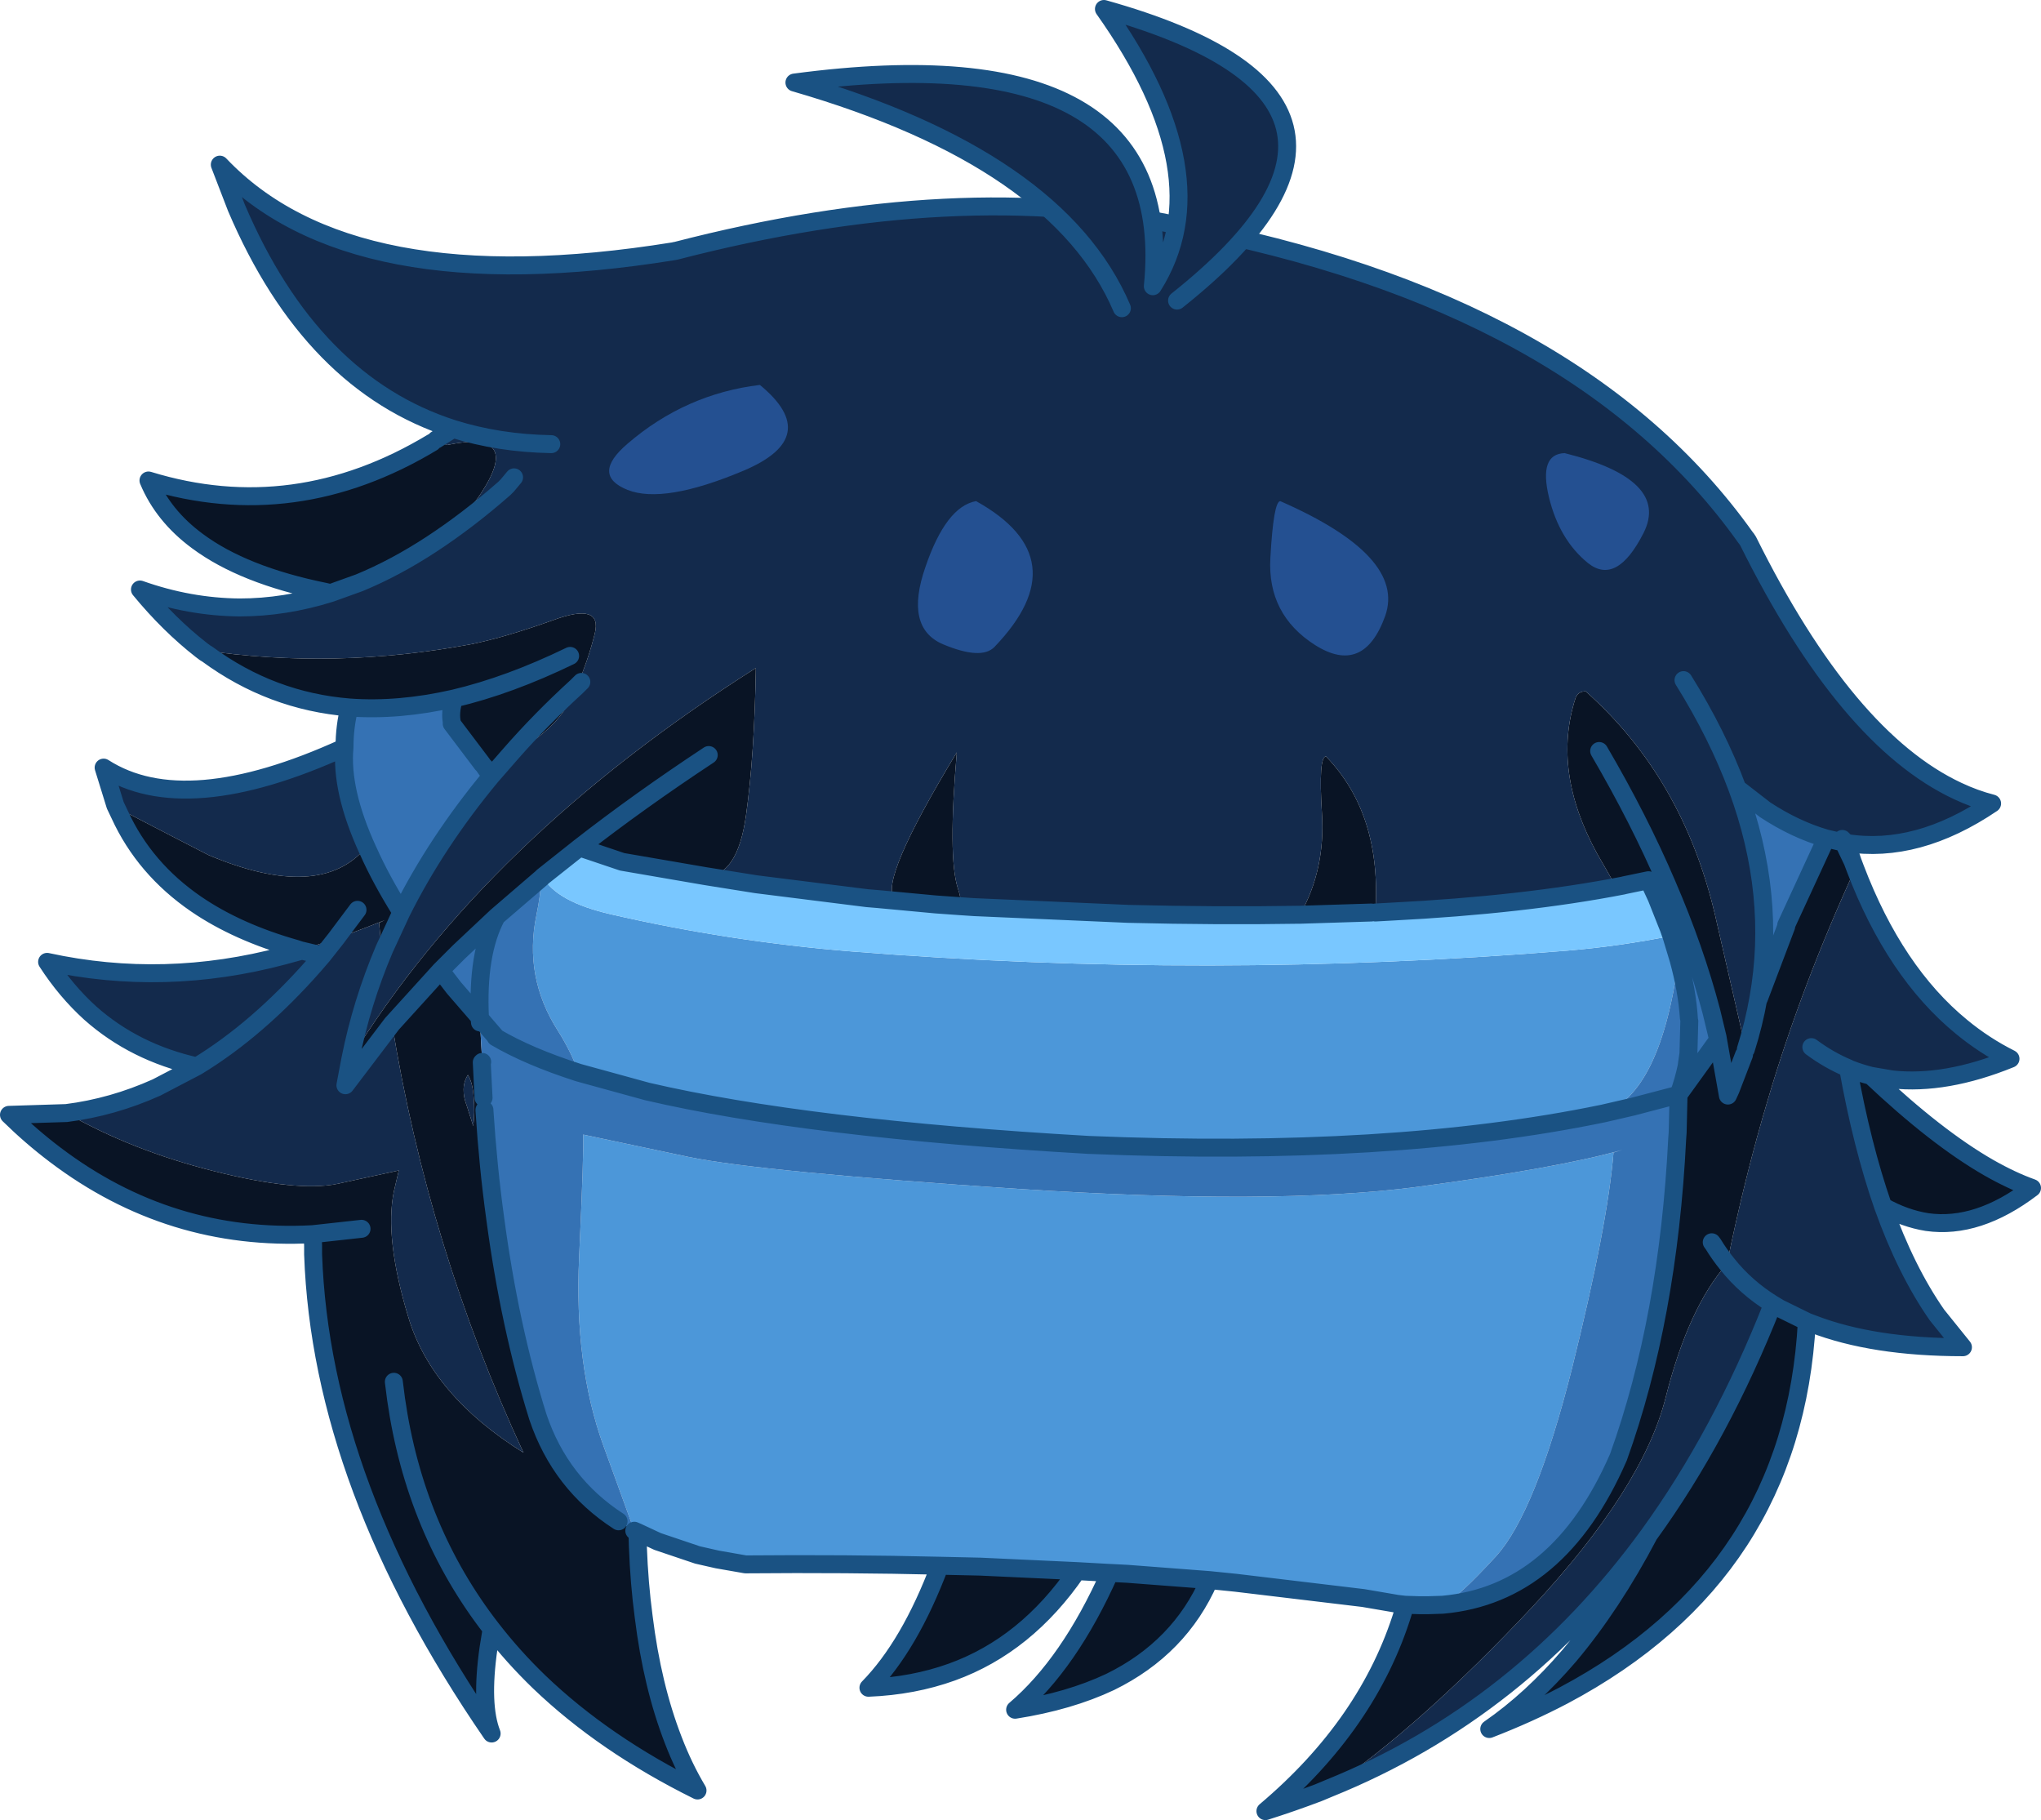 <?xml version="1.0" encoding="UTF-8" standalone="no"?>
<svg xmlns:xlink="http://www.w3.org/1999/xlink" height="202.85px" width="227.5px" xmlns="http://www.w3.org/2000/svg">
  <g transform="matrix(1.0, 0.0, 0.0, 1.0, 125.75, 336.5)">
    <path d="M-50.4 -308.55 L-50.65 -308.5 -50.45 -308.55 -50.4 -308.55" fill="#cccccc" fill-rule="evenodd" stroke="none"/>
    <path d="M68.85 -219.55 L65.4 -234.6 Q61.8 -249.85 51.0 -259.45 50.1 -259.45 49.85 -258.65 47.25 -250.55 52.25 -241.4 L54.4 -237.65 55.15 -237.8 Q44.1 -235.65 29.35 -234.9 L27.55 -234.8 Q28.3 -245.75 22.05 -252.2 21.2 -252.15 21.6 -245.85 22.0 -239.6 19.15 -234.55 L19.0 -234.55 Q10.05 -234.4 0.0 -234.65 L-17.15 -235.4 -18.65 -235.5 Q-18.55 -236.2 -19.0 -237.55 -20.1 -241.05 -19.1 -252.65 -27.8 -238.3 -26.05 -236.35 L-29.1 -236.4 -41.45 -237.95 -47.1 -238.85 Q-43.55 -238.85 -42.6 -245.6 -41.65 -252.35 -41.5 -262.05 -71.6 -243.0 -86.7 -218.45 -85.45 -224.75 -82.9 -230.75 -85.45 -224.75 -86.7 -218.45 L-87.25 -215.55 -82.05 -222.4 Q-78.0 -197.45 -67.4 -174.6 -77.65 -181.0 -80.25 -189.75 -82.9 -198.5 -81.85 -203.7 L-81.3 -206.05 -88.2 -204.55 Q-92.65 -203.65 -101.8 -205.95 -111.0 -208.25 -118.35 -212.45 -113.2 -213.1 -108.3 -215.3 L-103.8 -217.65 Q-110.75 -219.2 -115.7 -223.6 -118.4 -226.05 -120.5 -229.3 -107.4 -226.45 -94.1 -230.0 L-92.1 -230.55 -92.3 -230.6 -91.0 -231.0 -88.3 -231.9 Q-86.0 -232.7 -83.75 -233.6 L-82.85 -233.95 -83.5 -233.65 -83.15 -230.2 -82.9 -230.75 -81.0 -234.85 Q-77.1 -242.65 -71.0 -250.0 L-68.95 -252.35 -71.0 -250.0 -71.75 -251.05 -68.95 -252.35 Q-63.85 -255.0 -62.05 -258.7 L-61.45 -260.0 Q-60.15 -263.05 -59.45 -265.9 -58.6 -269.4 -64.05 -267.4 -69.5 -265.45 -73.25 -264.7 -88.45 -261.85 -103.3 -264.05 -106.9 -266.85 -110.15 -270.8 -104.65 -268.85 -99.05 -268.8 -94.0 -268.8 -88.9 -270.4 L-89.55 -270.55 -85.7 -271.55 -88.9 -270.4 -85.7 -271.55 Q-81.7 -273.2 -77.65 -275.85 L-77.45 -276.0 Q-74.25 -278.3 -72.15 -281.5 -67.45 -288.65 -75.95 -286.9 L-77.15 -287.5 -75.25 -288.7 Q-91.05 -293.75 -99.4 -313.35 L-101.25 -318.15 Q-86.6 -302.7 -50.65 -308.5 L-50.4 -308.55 Q-18.7 -316.75 5.65 -311.35 50.1 -302.95 68.85 -276.55 L68.9 -276.5 69.1 -276.2 Q80.05 -254.15 92.45 -248.35 94.35 -247.45 96.3 -246.95 87.95 -241.3 80.05 -242.55 L79.6 -243.0 79.75 -242.6 77.8 -243.05 Q74.35 -244.05 71.0 -246.25 L67.9 -248.65 Q72.3 -236.75 70.25 -225.25 69.75 -222.4 68.85 -219.55 M61.9 -260.7 Q65.7 -254.6 67.9 -248.65 65.7 -254.6 61.9 -260.7 M-64.3 -287.0 Q-70.15 -287.1 -75.25 -288.7 -70.15 -287.1 -64.3 -287.0 M81.05 -239.7 Q85.45 -228.15 92.9 -222.05 95.45 -219.95 98.35 -218.5 91.1 -215.55 85.15 -216.2 L82.8 -216.6 Q81.6 -216.9 80.45 -217.35 L80.25 -217.45 Q81.8 -208.8 84.15 -202.05 86.7 -194.9 90.15 -189.95 L93.05 -186.35 Q83.05 -186.35 76.3 -188.95 L75.65 -189.2 72.6 -190.7 71.85 -191.15 Q66.1 -176.55 58.05 -165.45 43.8 -145.85 22.4 -137.2 32.6 -144.15 45.0 -157.35 57.35 -170.6 59.9 -180.7 62.45 -190.8 66.75 -195.65 68.75 -205.45 71.35 -214.1 75.1 -226.75 81.05 -239.7 M-112.4 -245.7 L-112.9 -246.75 -114.2 -250.95 Q-105.1 -245.1 -87.35 -253.2 -87.8 -248.4 -84.75 -241.75 L-84.9 -242.1 Q-90.05 -235.95 -102.5 -241.2 L-106.0 -243.0 -112.75 -246.5 -112.4 -245.7 M76.15 -219.8 Q78.1 -218.35 80.25 -217.45 78.1 -218.35 76.15 -219.8 M71.85 -191.15 Q68.85 -193.0 66.75 -195.65 68.85 -193.0 71.85 -191.15 M-103.8 -217.65 Q-97.05 -221.75 -90.75 -228.9 L-89.8 -230.0 -88.3 -231.9 -89.8 -230.0 -90.75 -228.9 Q-97.05 -221.75 -103.8 -217.65 M-92.1 -230.55 L-89.8 -230.0 -92.1 -230.55 M-61.45 -260.0 L-60.95 -260.5 -61.45 -260.0 M-68.45 -283.3 L-69.2 -282.4 -69.55 -282.05 Q-73.6 -278.5 -77.65 -275.85 -73.6 -278.5 -69.55 -282.05 L-69.2 -282.4 -68.45 -283.3 M-73.6 -216.7 Q-73.05 -215.85 -72.95 -214.15 -72.8 -212.45 -73.0 -211.0 L-73.7 -213.2 Q-74.5 -215.25 -73.6 -216.7" fill="#132a4c" fill-rule="evenodd" stroke="none"/>
    <path d="M-65.25 -238.8 Q-63.75 -236.0 -57.65 -234.6 -44.4 -231.55 -30.7 -230.45 8.95 -227.3 48.95 -230.55 54.85 -231.05 60.55 -232.2 L61.35 -229.55 Q59.35 -214.7 52.95 -212.4 29.3 -207.5 -4.4 -208.9 -35.75 -210.7 -53.6 -214.85 L-61.25 -216.95 Q-62.1 -219.3 -63.55 -221.6 -67.4 -227.6 -65.95 -234.55 -65.5 -236.7 -65.4 -238.65 L-65.25 -238.8 M30.85 -157.65 L30.0 -157.75 26.2 -158.4 12.0 -160.1 9.05 -160.4 -0.1 -161.1 -2.05 -161.2 -2.1 -161.2 -5.7 -161.4 -16.5 -161.9 -21.0 -162.0 Q-31.35 -162.25 -42.65 -162.15 L-45.8 -162.7 -48.0 -163.2 -52.45 -164.7 -54.7 -165.75 -55.05 -165.9 -58.5 -175.4 Q-61.75 -184.4 -61.2 -196.35 -60.65 -208.3 -60.75 -210.05 L-48.95 -207.55 Q-40.9 -205.9 -12.3 -204.0 16.25 -202.15 32.05 -204.2 47.85 -206.3 55.1 -208.35 L54.1 -208.05 Q53.45 -199.95 49.45 -183.9 45.4 -167.9 41.0 -163.05 36.55 -158.2 35.05 -157.65 L33.45 -157.6 32.45 -157.6 30.85 -157.65 M-71.7 -222.35 L-72.1 -222.5 -72.25 -222.55 -72.3 -223.05 -72.25 -223.0 -71.7 -222.35" fill="#4c97d9" fill-rule="evenodd" stroke="none"/>
    <path d="M55.15 -237.8 L54.4 -237.65 52.25 -241.4 Q47.25 -250.55 49.85 -258.65 50.1 -259.45 51.0 -259.45 61.8 -249.85 65.4 -234.6 L68.85 -219.55 Q69.75 -222.4 70.25 -225.25 L70.3 -225.2 73.35 -233.25 73.35 -233.4 77.8 -243.05 79.75 -242.6 80.2 -241.65 80.75 -240.5 80.9 -240.1 81.05 -239.7 Q75.1 -226.75 71.35 -214.1 68.75 -205.45 66.75 -195.65 65.9 -196.7 65.2 -197.85 L65.05 -198.05 65.2 -197.85 Q65.9 -196.7 66.75 -195.65 62.45 -190.8 59.9 -180.7 57.35 -170.6 45.0 -157.35 32.6 -144.15 22.4 -137.2 L21.2 -136.7 Q18.3 -135.6 15.3 -134.65 26.8 -144.35 30.65 -156.85 L30.85 -157.65 32.45 -157.6 33.45 -157.6 35.05 -157.65 Q48.0 -158.8 54.65 -174.1 60.2 -189.55 61.2 -209.6 L61.25 -210.3 61.35 -214.5 65.75 -220.6 65.7 -220.9 65.0 -223.8 Q63.2 -230.65 60.05 -237.95 L58.9 -236.45 58.0 -238.4 55.35 -237.85 55.15 -237.8 M27.55 -234.8 L27.1 -234.8 19.15 -234.55 Q22.0 -239.6 21.6 -245.85 21.2 -252.15 22.05 -252.2 28.3 -245.75 27.55 -234.8 M-18.65 -235.5 Q-18.9 -234.15 -21.45 -235.7 L-27.9 -236.3 -29.1 -236.4 -26.05 -236.35 Q-27.8 -238.3 -19.1 -252.65 -20.1 -241.05 -19.0 -237.55 -18.55 -236.2 -18.65 -235.5 L-21.45 -235.7 -18.65 -235.5 M-47.1 -238.85 L-56.4 -240.45 -61.15 -242.05 -65.25 -238.8 -65.4 -238.65 -70.4 -234.35 -74.6 -230.4 -76.65 -228.35 -75.15 -226.4 -72.25 -223.05 -72.25 -223.0 -72.3 -223.05 -72.25 -222.55 -72.0 -218.15 -72.05 -218.1 -71.85 -214.15 -71.75 -212.8 -71.75 -212.75 Q-71.35 -206.5 -70.55 -200.7 -68.95 -188.7 -65.8 -178.6 -63.3 -171.15 -56.8 -166.95 L-55.05 -165.9 -54.7 -165.75 -54.65 -164.15 Q-54.5 -160.05 -54.0 -156.3 -53.05 -148.6 -50.7 -142.55 -49.55 -139.55 -48.0 -136.95 -58.4 -142.1 -65.65 -149.05 -68.55 -151.85 -70.95 -154.95 L-71.3 -152.8 Q-72.2 -146.5 -70.95 -143.3 -89.95 -170.95 -90.85 -196.7 L-90.85 -197.65 -90.9 -198.95 Q-106.8 -198.1 -119.6 -207.8 -122.25 -209.8 -124.75 -212.25 L-118.35 -212.45 Q-111.0 -208.25 -101.8 -205.95 -92.65 -203.65 -88.2 -204.55 L-81.3 -206.05 -81.85 -203.7 Q-82.9 -198.5 -80.25 -189.75 -77.65 -181.0 -67.4 -174.6 -78.0 -197.45 -82.05 -222.4 L-87.25 -215.55 -86.7 -218.45 Q-71.6 -243.0 -41.5 -262.05 -41.65 -252.35 -42.6 -245.6 -43.55 -238.85 -47.1 -238.85 M82.8 -216.6 Q90.1 -209.7 95.95 -206.35 98.5 -204.9 100.75 -204.1 94.7 -199.5 89.05 -200.3 86.55 -200.7 84.15 -202.05 81.8 -208.8 80.25 -217.45 L80.45 -217.35 Q81.6 -216.9 82.8 -216.6 M75.65 -189.2 Q74.15 -161.15 48.55 -147.55 44.65 -145.5 40.25 -143.8 44.95 -147.05 49.15 -151.95 53.95 -157.65 58.05 -165.45 66.1 -176.55 71.85 -191.15 L72.6 -190.7 75.65 -189.2 M9.05 -160.4 Q5.75 -152.85 -2.0 -149.05 -6.55 -146.9 -12.6 -145.95 -6.55 -151.1 -2.05 -161.2 L-0.1 -161.1 9.05 -160.4 M-5.7 -161.4 Q-11.35 -153.15 -19.65 -150.15 -23.95 -148.6 -28.95 -148.4 -24.35 -153.1 -21.0 -162.0 L-16.5 -161.9 -5.7 -161.4 M-92.3 -230.6 L-92.75 -230.75 Q-99.3 -232.6 -103.9 -235.75 -109.65 -239.7 -112.4 -245.7 L-112.75 -246.5 -106.0 -243.0 -102.5 -241.2 Q-90.05 -235.95 -84.9 -242.1 L-84.75 -241.75 -84.7 -241.65 Q-83.3 -238.5 -81.05 -234.9 L-81.0 -234.85 -82.9 -230.75 -83.15 -230.2 -83.5 -233.65 -82.85 -233.95 -83.75 -233.6 Q-86.0 -232.7 -88.3 -231.9 L-91.0 -231.0 -92.3 -230.6 -92.75 -230.75 -92.3 -230.6 M-86.8 -257.65 Q-95.5 -258.35 -102.65 -263.6 L-102.9 -263.75 -103.3 -264.05 -102.9 -263.75 -103.3 -264.05 Q-88.45 -261.85 -73.25 -264.7 -69.5 -265.45 -64.05 -267.4 -58.6 -269.4 -59.45 -265.9 -60.15 -263.05 -61.45 -260.0 L-62.05 -258.7 Q-63.85 -255.0 -68.95 -252.35 L-71.75 -251.05 -72.0 -251.35 -75.4 -255.85 -75.35 -255.85 Q-75.65 -257.0 -75.15 -258.65 -69.0 -260.1 -62.2 -263.4 -69.0 -260.1 -75.15 -258.65 -81.3 -257.25 -86.8 -257.65 M-89.55 -270.55 Q-98.65 -272.4 -103.75 -276.2 -107.55 -279.0 -109.2 -282.95 -92.9 -277.95 -77.55 -287.2 L-77.15 -287.5 -75.95 -286.9 Q-67.45 -288.65 -72.15 -281.5 -74.25 -278.3 -77.45 -276.0 L-77.65 -275.85 Q-81.7 -273.2 -85.7 -271.55 L-89.55 -270.55 M52.5 -252.8 Q56.95 -245.2 60.05 -237.95 56.95 -245.2 52.5 -252.8 M68.65 -218.95 L67.15 -215.05 66.85 -214.4 65.75 -220.6 66.85 -214.4 67.15 -215.05 68.65 -218.95 M81.05 -239.7 L80.9 -240.1 81.05 -239.7 M-85.9 -235.1 L-88.3 -231.9 -85.9 -235.1 M-85.45 -199.55 L-90.9 -198.95 -85.45 -199.55 M-61.45 -260.0 Q-65.55 -256.25 -68.95 -252.35 -65.55 -256.25 -61.45 -260.0 M-82.05 -222.4 L-76.65 -228.35 -82.05 -222.4 M-73.6 -216.7 Q-74.5 -215.25 -73.7 -213.2 L-73.0 -211.0 Q-72.8 -212.45 -72.95 -214.15 -73.05 -215.85 -73.6 -216.7 M-46.75 -252.35 Q-54.55 -247.2 -61.15 -242.05 -54.55 -247.2 -46.75 -252.35 M-81.85 -182.5 L-81.6 -180.55 Q-79.5 -165.95 -70.95 -154.95 -79.5 -165.95 -81.6 -180.55 L-81.85 -182.5" fill="#091425" fill-rule="evenodd" stroke="none"/>
    <path d="M70.25 -225.25 Q72.3 -236.75 67.9 -248.65 L71.0 -246.25 Q74.35 -244.05 77.8 -243.05 L73.35 -233.4 73.35 -233.25 70.3 -225.2 70.25 -225.25 M60.55 -232.2 L60.25 -233.05 59.95 -233.8 58.9 -236.45 60.05 -237.95 Q63.2 -230.65 65.0 -223.8 L65.7 -220.9 65.75 -220.6 61.35 -214.5 56.2 -213.15 52.95 -212.4 56.2 -213.15 61.35 -214.5 61.25 -210.3 61.2 -209.6 Q60.2 -189.55 54.65 -174.1 48.0 -158.8 35.05 -157.65 36.55 -158.2 41.0 -163.05 45.4 -167.9 49.45 -183.9 53.45 -199.95 54.1 -208.05 L55.1 -208.35 Q47.85 -206.3 32.05 -204.2 16.25 -202.15 -12.3 -204.0 -40.9 -205.9 -48.95 -207.55 L-60.75 -210.05 Q-60.65 -208.3 -61.2 -196.35 -61.75 -184.4 -58.5 -175.4 L-55.05 -165.9 -56.8 -166.95 Q-63.3 -171.15 -65.8 -178.6 -68.95 -188.7 -70.55 -200.7 -71.35 -206.5 -71.75 -212.75 L-71.75 -212.8 -71.85 -214.15 -72.05 -218.1 -72.0 -218.15 -72.25 -222.55 -72.1 -222.5 -71.7 -222.35 -70.45 -220.9 -70.5 -220.9 Q-66.85 -218.75 -61.25 -216.95 -66.85 -218.75 -70.5 -220.9 L-70.45 -220.9 -71.7 -222.35 -72.25 -223.0 -72.25 -223.05 -75.15 -226.4 -76.65 -228.35 -74.6 -230.4 -70.4 -234.35 -65.4 -238.65 Q-65.5 -236.7 -65.95 -234.55 -67.4 -227.6 -63.55 -221.6 -62.1 -219.3 -61.25 -216.95 L-53.6 -214.85 Q-35.75 -210.7 -4.4 -208.9 29.3 -207.5 52.95 -212.4 59.35 -214.7 61.35 -229.55 L60.55 -232.2 M-87.35 -253.2 Q-87.35 -255.55 -86.8 -257.65 -81.3 -257.25 -75.15 -258.65 -75.65 -257.0 -75.35 -255.85 L-75.4 -255.85 -72.0 -251.35 -71.75 -251.05 -71.0 -250.0 Q-77.1 -242.65 -81.0 -234.85 L-81.05 -234.9 Q-83.3 -238.5 -84.7 -241.65 L-84.75 -241.75 Q-87.8 -248.4 -87.35 -253.2 M62.5 -223.05 Q62.3 -226.1 61.35 -229.55 62.3 -226.1 62.5 -223.05 M62.55 -222.7 L62.45 -219.05 62.3 -218.05 62.25 -217.65 Q61.9 -216.0 61.35 -214.5 61.9 -216.0 62.25 -217.65 L62.3 -218.05 62.45 -219.05 62.55 -222.7 M-70.4 -234.35 Q-72.6 -230.25 -72.25 -223.05 -72.6 -230.25 -70.4 -234.35" fill="#3572b4" fill-rule="evenodd" stroke="none"/>
    <path d="M27.1 -234.8 L27.55 -234.8 29.35 -234.9 Q44.1 -235.65 55.15 -237.8 L55.35 -237.85 58.0 -238.4 58.9 -236.45 59.95 -233.8 60.25 -233.05 60.55 -232.2 Q54.85 -231.05 48.95 -230.55 8.95 -227.3 -30.7 -230.45 -44.4 -231.55 -57.65 -234.6 -63.75 -236.0 -65.25 -238.8 L-61.15 -242.05 -56.4 -240.45 -47.1 -238.85 -41.45 -237.95 -29.1 -236.4 -27.9 -236.3 -21.45 -235.7 Q-18.9 -234.15 -18.65 -235.5 L-17.15 -235.4 0.0 -234.65 Q10.05 -234.4 19.0 -234.55 L19.15 -234.55 27.1 -234.8" fill="#79c7ff" fill-rule="evenodd" stroke="none"/>
    <path d="M68.85 -219.55 Q69.75 -222.4 70.25 -225.25 72.3 -236.75 67.9 -248.65 65.7 -254.6 61.9 -260.7 M79.75 -242.6 L79.6 -243.0 80.05 -242.55 Q87.95 -241.3 96.3 -246.95 94.35 -247.45 92.45 -248.35 80.05 -254.15 69.1 -276.2 L68.9 -276.5 68.85 -276.55 Q50.1 -302.95 5.65 -311.35 -18.7 -316.75 -50.4 -308.55 L-50.65 -308.5 Q-86.6 -302.7 -101.25 -318.15 L-99.4 -313.35 Q-91.05 -293.75 -75.25 -288.7 -70.15 -287.1 -64.3 -287.0 M27.1 -234.8 L19.15 -234.55 19.0 -234.55 Q10.05 -234.4 0.0 -234.65 L-17.15 -235.4 -18.65 -235.5 -21.45 -235.7 -27.9 -236.3 -29.1 -236.4 -41.45 -237.95 -47.1 -238.85 -56.4 -240.45 -61.15 -242.05 -65.25 -238.8 -65.4 -238.65 -70.4 -234.35 -74.6 -230.4 -76.65 -228.35 -82.05 -222.4 -87.25 -215.55 -86.7 -218.45 Q-85.45 -224.75 -82.9 -230.75 L-81.0 -234.85 -81.05 -234.9 Q-83.3 -238.5 -84.7 -241.65 L-84.75 -241.75 Q-87.8 -248.4 -87.35 -253.2 -87.35 -255.55 -86.8 -257.65 -95.5 -258.35 -102.65 -263.6 L-102.9 -263.75 -103.3 -264.05 Q-106.9 -266.85 -110.15 -270.8 -104.65 -268.85 -99.05 -268.8 -94.0 -268.8 -88.9 -270.4 L-89.55 -270.55 Q-98.65 -272.4 -103.75 -276.2 -107.55 -279.0 -109.2 -282.95 -92.9 -277.95 -77.55 -287.2 M60.55 -232.2 L60.25 -233.05 59.95 -233.8 58.9 -236.45 58.0 -238.4 55.35 -237.85 55.15 -237.8 Q44.1 -235.65 29.35 -234.9 L27.55 -234.8 M77.8 -243.05 L79.75 -242.6 80.05 -242.55 80.75 -240.5 80.9 -240.1 81.05 -239.7 Q85.45 -228.15 92.9 -222.05 95.45 -219.95 98.35 -218.5 91.1 -215.55 85.15 -216.2 L82.8 -216.6 Q90.1 -209.7 95.95 -206.35 98.5 -204.9 100.75 -204.1 94.7 -199.5 89.05 -200.3 86.55 -200.7 84.15 -202.05 86.7 -194.9 90.15 -189.95 L93.05 -186.35 Q83.05 -186.35 76.3 -188.95 L75.65 -189.2 Q74.15 -161.15 48.55 -147.55 44.65 -145.5 40.25 -143.8 44.95 -147.05 49.15 -151.95 53.95 -157.65 58.05 -165.45 43.8 -145.85 22.4 -137.2 L21.2 -136.7 Q18.3 -135.6 15.3 -134.65 26.8 -144.35 30.65 -156.85 L30.85 -157.65 30.0 -157.75 26.2 -158.4 12.0 -160.1 9.05 -160.4 Q5.75 -152.85 -2.0 -149.05 -6.55 -146.9 -12.6 -145.95 -6.55 -151.1 -2.05 -161.2 L-2.1 -161.2 -5.7 -161.4 Q-11.35 -153.15 -19.65 -150.15 -23.95 -148.6 -28.95 -148.4 -24.35 -153.1 -21.0 -162.0 -31.35 -162.25 -42.65 -162.15 L-45.8 -162.7 -48.0 -163.2 -52.45 -164.7 -54.7 -165.75 -54.65 -164.15 Q-54.5 -160.05 -54.0 -156.3 -53.05 -148.6 -50.7 -142.55 -49.55 -139.55 -48.0 -136.95 -58.4 -142.1 -65.65 -149.05 -68.55 -151.85 -70.95 -154.95 L-71.3 -152.8 Q-72.2 -146.5 -70.95 -143.3 -89.95 -170.95 -90.85 -196.7 L-90.85 -197.65 -90.9 -198.95 Q-106.8 -198.1 -119.6 -207.8 -122.25 -209.8 -124.75 -212.25 L-118.35 -212.45 Q-113.2 -213.1 -108.3 -215.3 L-103.8 -217.65 Q-110.75 -219.2 -115.7 -223.6 -118.4 -226.05 -120.5 -229.3 -107.4 -226.45 -94.1 -230.0 L-92.1 -230.55 -92.3 -230.6 -92.75 -230.75 Q-99.3 -232.6 -103.9 -235.75 -109.65 -239.7 -112.4 -245.7 L-112.9 -246.75 -114.2 -250.95 Q-105.1 -245.1 -87.35 -253.2 M-77.15 -287.5 L-75.25 -288.7 M79.75 -242.6 L80.2 -241.65 80.75 -240.5 M67.9 -248.65 L71.0 -246.25 Q74.35 -244.05 77.8 -243.05 L73.35 -233.4 73.35 -233.25 70.3 -225.2 70.25 -225.25 M61.35 -229.55 Q62.3 -226.1 62.5 -223.05 M58.9 -236.45 L60.05 -237.95 Q56.95 -245.2 52.5 -252.8 M61.35 -214.5 L56.2 -213.15 52.95 -212.4 Q29.3 -207.5 -4.4 -208.9 -35.75 -210.7 -53.6 -214.85 L-61.25 -216.95 Q-66.85 -218.75 -70.5 -220.9 L-70.45 -220.9 -71.7 -222.35 -72.25 -223.0 -72.25 -223.05 -75.15 -226.4 -76.65 -228.35 M-72.0 -218.15 L-72.05 -218.1 -71.85 -214.15 M-71.75 -212.8 L-71.75 -212.75 Q-71.35 -206.5 -70.55 -200.7 -68.95 -188.7 -65.8 -178.6 -63.3 -171.15 -56.8 -166.95 M35.05 -157.65 Q48.0 -158.8 54.65 -174.1 60.2 -189.55 61.2 -209.6 L61.25 -210.3 61.35 -214.5 Q61.9 -216.0 62.25 -217.65 L62.3 -218.05 62.45 -219.05 62.55 -222.7 M82.8 -216.6 Q81.6 -216.9 80.45 -217.35 L80.25 -217.45 Q81.8 -208.8 84.15 -202.05 M80.25 -217.45 Q78.1 -218.35 76.15 -219.8 M60.05 -237.95 Q63.2 -230.65 65.0 -223.8 L65.7 -220.9 65.75 -220.6 66.85 -214.4 67.15 -215.05 68.65 -218.95 M61.35 -214.5 L65.75 -220.6 M61.35 -229.55 L60.55 -232.2 M66.75 -195.65 Q68.85 -193.0 71.85 -191.15 L72.6 -190.7 75.65 -189.2 M66.75 -195.65 Q65.9 -196.7 65.2 -197.85 L65.05 -198.05 M58.05 -165.45 Q66.1 -176.55 71.85 -191.15 M35.05 -157.65 L33.45 -157.6 32.45 -157.6 30.85 -157.65 M-50.4 -308.55 L-50.45 -308.55 -50.65 -308.5 M-85.7 -271.55 L-88.9 -270.4 M-88.3 -231.9 L-85.9 -235.1 M-88.3 -231.9 L-89.8 -230.0 -90.75 -228.9 Q-97.05 -221.75 -103.8 -217.65 M-89.8 -230.0 L-92.1 -230.55 M-90.9 -198.95 L-85.45 -199.55 M-77.65 -275.85 Q-73.6 -278.5 -69.55 -282.05 L-69.2 -282.4 -68.45 -283.3 M-60.95 -260.5 L-61.45 -260.0 Q-65.55 -256.25 -68.95 -252.35 L-71.0 -250.0 Q-77.1 -242.65 -81.0 -234.85 M-75.15 -258.65 Q-75.65 -257.0 -75.35 -255.85 L-75.4 -255.85 -72.0 -251.35 M-71.75 -251.05 L-71.0 -250.0 M-75.15 -258.65 Q-69.0 -260.1 -62.2 -263.4 M-72.25 -222.55 L-72.3 -223.05 -72.25 -223.0 M-72.25 -223.05 Q-72.6 -230.25 -70.4 -234.35 M-61.15 -242.05 Q-54.55 -247.2 -46.75 -252.35 M-86.8 -257.65 Q-81.3 -257.25 -75.15 -258.65 M-77.65 -275.85 Q-81.7 -273.2 -85.7 -271.55 M9.05 -160.4 L-0.1 -161.1 -2.05 -161.2 M-5.7 -161.4 L-16.5 -161.9 -21.0 -162.0 M-54.7 -165.75 L-55.05 -165.9 M-70.95 -154.95 Q-79.5 -165.95 -81.6 -180.55 L-81.85 -182.5" fill="none" stroke="#1a5283" stroke-linecap="round" stroke-linejoin="round" stroke-width="2.0"/>
    <path d="M48.65 -286.0 Q60.45 -283.05 57.45 -277.1 54.45 -271.2 51.25 -273.75 48.05 -276.35 46.9 -281.1 45.75 -285.9 48.65 -286.0 M16.95 -280.65 Q31.0 -274.5 28.65 -267.85 26.25 -261.2 20.85 -264.6 15.5 -268.0 15.85 -274.3 16.2 -280.6 16.95 -280.65 M-16.95 -280.65 Q-5.45 -274.25 -14.9 -264.4 -16.35 -262.9 -20.65 -264.7 -24.95 -266.55 -22.6 -273.3 -20.3 -280.05 -16.95 -280.65 M-41.05 -293.6 Q-34.0 -287.8 -42.85 -284.05 -51.75 -280.3 -55.8 -281.9 -59.9 -283.55 -55.8 -287.05 -49.35 -292.6 -41.05 -293.6" fill="#245091" fill-rule="evenodd" stroke="none"/>
    <path d="M-0.7 -302.15 Q-7.8 -318.8 -37.2 -327.3 5.6 -333.0 2.75 -304.6 10.5 -316.85 -2.7 -335.5 33.55 -325.35 5.45 -303.0 L-0.7 -302.15" fill="#132a4c" fill-rule="evenodd" stroke="none"/>
    <path d="M-0.7 -302.15 Q-7.8 -318.8 -37.2 -327.3 5.6 -333.0 2.75 -304.6 10.5 -316.85 -2.7 -335.5 33.55 -325.35 5.45 -303.0" fill="none" stroke="#1a5283" stroke-linecap="round" stroke-linejoin="round" stroke-width="2.0"/>
  </g>
</svg>
